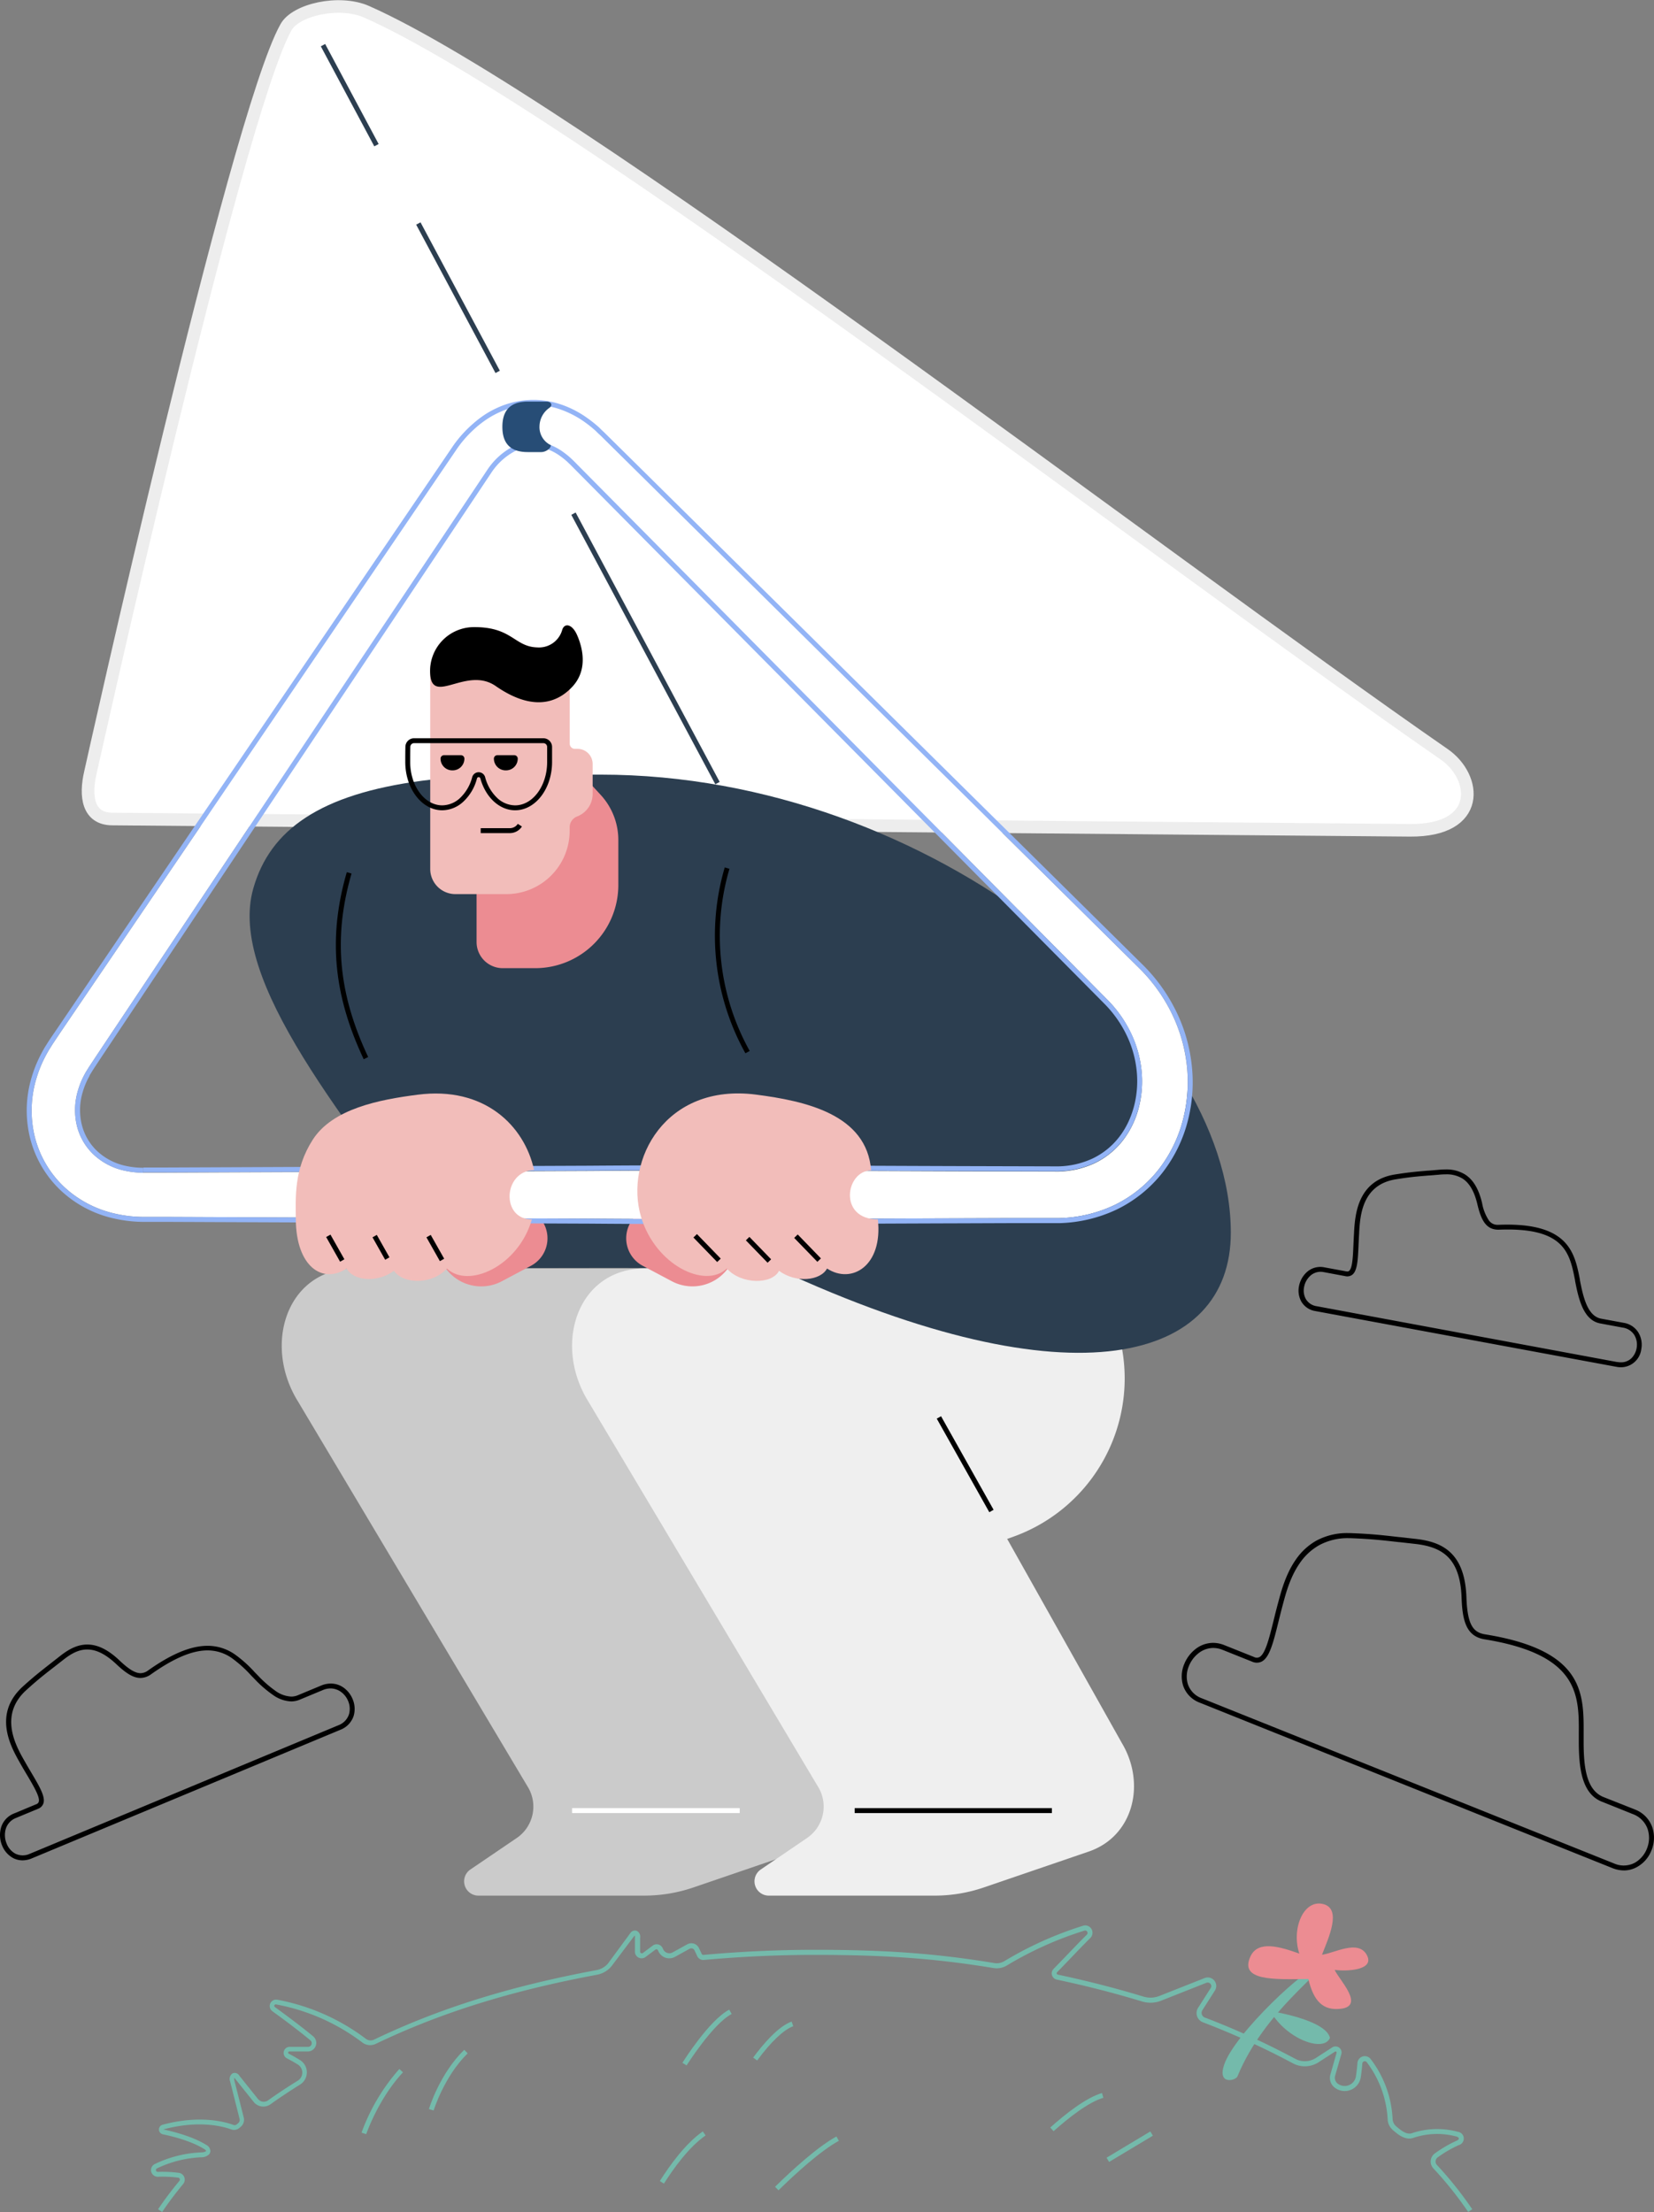 <svg xmlns="http://www.w3.org/2000/svg" width="524.864" height="702.06" viewBox="0 0 524.864 702.06"><rect x="0" y="0" width="524.864" height="702.06" fill="#808080" stroke="none"/><g transform="translate(-0.004 2.057)"><g transform="translate(0.004 369.114)"><path d="M.465,30.894C3.827,20.736,27.5-1.025,30.058.038S13.35,13.5,4.718,34.511C4.2,35.809-1.669,37.371.465,30.894Z" transform="translate(387.959 253.348)" fill="#74baab"/><path d="M.725,16.735c2.431-5.173,9.491-2.961,15.488-.836C13.625,8.155,17.441-1.291,23.672.146s1.7,10.939-.274,16.12c4.026-.555,11.43-4.884,14.182,0S31.436,21.6,27.417,21.071c1.392,3.125,9.71,11.447,1.931,12.338-5.621.649-8.6-2.391-10.281-9.455C8.285,24.1-3,24.658.725,16.735Z" transform="translate(396.111 232.978)" fill="#ec8c92"/><path d="M0,0S17.505,2.641,18.92,8.478C17.028,13.213,5.113,8.962,0,0Z" transform="translate(403.115 267.13)" fill="#74baab"/><path d="M0,0,16.2,0V1.567L0,1.563Z" transform="translate(351.146 313.658) rotate(-30.97)" fill="#74baab"/><path d="M1.04,12.111,0,10.939C4.691,6.735,11.383,1.43,16.418,0l.43,1.508C12.095,2.86,5.637,8.017,1.04,12.111Z" transform="translate(333.282 293.133)" fill="#74baab"/><path d="M1.095,17.081,0,15.963C5.582,10.494,13.494,3.3,19.475,0l.782,1.375C14.409,4.579,6.606,11.689,1.095,17.081Z" transform="translate(245.943 306.917)" fill="#74baab"/><path d="M1.259,12.353,0,11.424C3.237,7.048,7.982,1.508,12.2,0l.524,1.469C9.726,2.547,5.653,6.407,1.259,12.353Z" transform="translate(239.001 270.45)" fill="#74baab"/><path d="M1.321,17.706,0,16.878C.344,16.323,8.483,3.376,14.855,0l.782,1.375C9.593,4.563,1.439,17.573,1.321,17.706Z" transform="translate(216.546 266.661)" fill="#74baab"/><path d="M1.29,16.581,0,15.745C3.237,10.634,8.225,3.758,13.635,0l.891,1.281C9.3,4.891,4.449,11.6,1.29,16.581Z" transform="translate(209.385 305.307)" fill="#74baab"/><path d="M1.5,19.253,0,18.808C.141,18.347,3.471,7.525,11.211,0L12.3,1.125C4.847,8.4,1.532,19.183,1.5,19.253Z" transform="translate(136.104 279.413)" fill="#74baab"/><path d="M1.485,20.7,0,20.206A62.59,62.59,0,0,1,12,0L13.15,1.063C5.27,9.548,1.517,20.589,1.485,20.7Z" transform="translate(114.728 285.492)" fill="#74baab"/><path d="M417.973,90.935A116.435,116.435,0,0,0,406.9,77.082a3.187,3.187,0,0,1,.453-4.688,39.427,39.427,0,0,1,7.036-4.1c.407-.188.657-.461.633-.688s-.321-.484-.782-.609a23.679,23.679,0,0,0-13.807.477c-1.611.516-3.518-.117-5.512-1.813l-.782-.649a4.812,4.812,0,0,1-1.712-3.383,32.845,32.845,0,0,0-6.653-18.237.785.785,0,0,0-1.392.461c-.086,1.211-.25,2.641-.477,4.258A5.168,5.168,0,0,1,376,51.75l-.1-.063a3.906,3.906,0,0,1-1.65-4.36l1.962-6.876a.328.328,0,0,0-.125-.375.336.336,0,0,0-.4,0l-5.184,3.352a8.026,8.026,0,0,1-8.162.336,249.376,249.376,0,0,0-28.529-13.01,3.125,3.125,0,0,1-1.564-4.563l4.019-6.313a1.1,1.1,0,0,0-.078-1.328,1.118,1.118,0,0,0-1.3-.336L320.518,23.9a9.231,9.231,0,0,1-6.067.227c-8.686-2.641-17.779-4.977-27.036-6.931a2.015,2.015,0,0,1-1.024-3.376c1.689-1.727,3.065-3.165,4.37-4.524,1.923-2.008,3.737-3.907,6.208-6.368a.781.781,0,0,0,.109-.945.719.719,0,0,0-.86-.336,112.4,112.4,0,0,0-24.495,10.986,6.258,6.258,0,0,1-4.41.891c-18.217-3-34.1-4.173-56.62-4.173-11.727,0-23.6.547-35.229,1.61a2.142,2.142,0,0,1-2.15-1.235l-.844-1.8a1.118,1.118,0,0,0-1.564-.508L166.286,9.97a3.769,3.769,0,0,1-5.223-1.656l-.219-.453a.521.521,0,0,0-.774-.188l-3.127,2.344a2.111,2.111,0,0,1-3.385-1.688V3.9a1.109,1.109,0,0,0-.078-.656.868.868,0,0,0-.2.2l-7.208,9.58a7.913,7.913,0,0,1-4.55,2.633c-27.364,5.1-49.631,12.072-70.185,21.925a4.091,4.091,0,0,1-4.269-.414,64.864,64.864,0,0,0-27.411-12.1.43.43,0,0,0-.5.273.445.445,0,0,0,.156.57c4.691,3.415,8.811,6.54,12.142,9.29a2.719,2.719,0,0,1-1.72,4.813H43.883a.366.366,0,0,0-.18.688c1.267.656,2.463,1.344,3.557,2.024a4.585,4.585,0,0,1,0,7.814c-3.237,2.016-6.388,4.11-9.382,6.251a3.911,3.911,0,0,1-5.309-.781l-5.942-7.423a1.368,1.368,0,0,0-.2-.211,1.351,1.351,0,0,0,0,.742l2.979,11.775a2.906,2.906,0,0,1-.954,3.04L28,64.306a2.581,2.581,0,0,1-2.541.438c-2.736-1-10.312-3.008-21.555,0,5.84,1.281,10.43,2.93,13.627,4.915a2.344,2.344,0,0,1,1.306,1.9,1.562,1.562,0,0,1-.453,1.141,3.48,3.48,0,0,1-2.345.883A36.247,36.247,0,0,0,1.859,77.129a.586.586,0,0,0,.289,1.1,39.984,39.984,0,0,1,6.685.3,2.15,2.15,0,0,1,1.72,1.367,2.195,2.195,0,0,1-.367,2.2C7.8,84.974,5.557,87.951,3.525,90.959l-1.29-.875a111.328,111.328,0,0,1,6.771-9,.656.656,0,0,0,.109-.641.6.6,0,0,0-.485-.383,37.628,37.628,0,0,0-6.419-.289A2.15,2.15,0,0,1,.077,78.207a2.117,2.117,0,0,1,1.071-2.446A37.491,37.491,0,0,1,16,72.034c1.087-.039,1.431-.352,1.47-.461s-.2-.359-.579-.586C13.853,69.1,9.435,67.51,3.767,66.3a1.563,1.563,0,0,1-.07-3.047c11.673-3.125,19.616-.977,22.493.078a1.017,1.017,0,0,0,1-.18l.453-.375a1.351,1.351,0,0,0,.446-1.43L25.119,49.57a2.148,2.148,0,0,1,.782-2.625,1.666,1.666,0,0,1,2.111.734l5.926,7.4a2.346,2.346,0,0,0,3.182.461c2.994-2.133,6.169-4.243,9.437-6.251a3.023,3.023,0,0,0,0-5.157c-1.063-.656-2.228-1.321-3.456-1.961a1.93,1.93,0,0,1,.883-3.633h5.872a1.126,1.126,0,0,0,1.079-.781,1.148,1.148,0,0,0-.36-1.289c-3.3-2.727-7.357-5.829-12.056-9.228a2.032,2.032,0,0,1,1.564-3.649A66.655,66.655,0,0,1,68.166,35.982a2.5,2.5,0,0,0,2.635.25c20.687-9.916,43.11-16.924,70.584-22.05A6.3,6.3,0,0,0,145,12.1l7.083-9.626A1.728,1.728,0,0,1,154.09,1.7a2.062,2.062,0,0,1,1.118,2.266V8.314a.516.516,0,0,0,.3.484.532.532,0,0,0,.571-.047l3.127-2.344a2.1,2.1,0,0,1,1.736-.367,2.056,2.056,0,0,1,1.384,1.117l.219.453a2.15,2.15,0,0,0,1.259,1.117,2.175,2.175,0,0,0,1.736-.172L170.164,6a2.682,2.682,0,0,1,3.729,1.211l.844,1.813a.571.571,0,0,0,.586.336c11.727-1.07,23.588-1.617,35.378-1.617,22.618,0,38.568,1.18,56.87,4.2a4.756,4.756,0,0,0,3.315-.664A113.879,113.879,0,0,1,295.781.1a2.291,2.291,0,0,1,2.65,1.031,2.343,2.343,0,0,1-.352,2.852c-2.455,2.453-4.261,4.344-6.176,6.345-1.313,1.367-2.689,2.805-4.386,4.54a.43.43,0,0,0-.1.438.438.438,0,0,0,.336.313c9.3,1.969,18.436,4.313,27.169,6.97a7.674,7.674,0,0,0,5.035-.188l14.37-5.688a2.7,2.7,0,0,1,3.276,3.962l-4.019,6.306a1.588,1.588,0,0,0,.805,2.25,248.7,248.7,0,0,1,28.7,13.1,6.461,6.461,0,0,0,6.575-.273l5.184-3.352a1.915,1.915,0,0,1,2.877,2.133l-1.97,6.876a2.343,2.343,0,0,0,.993,2.618l.094.063a3.612,3.612,0,0,0,5.52-2.547c.227-1.563.383-2.977.469-4.157a2.347,2.347,0,0,1,4.175-1.313,33.992,33.992,0,0,1,6.99,19.128,3.265,3.265,0,0,0,1.157,2.274l.782.649c1.095.93,2.674,1.946,4.034,1.563a25.134,25.134,0,0,1,14.691-.5,2.162,2.162,0,0,1,.352,4.227,37.534,37.534,0,0,0-6.724,3.907,1.617,1.617,0,0,0-.649,1.156,1.562,1.562,0,0,0,.414,1.235,117.547,117.547,0,0,1,11.219,14.065Z" transform="translate(47.922 239.93)" fill="#74baab"/><path d="M140.379,107.074a10.215,10.215,0,0,1-3.815-.782L5.811,53.863a8.805,8.805,0,0,1-5.356-5.4,10.037,10.037,0,0,1,.337-6.892A11.466,11.466,0,0,1,4.34,36.833a9.133,9.133,0,0,1,5.618-1.992,9.472,9.472,0,0,1,3.529.706l9.382,3.75a1.974,1.974,0,0,0,1.744.086c1.895-.959,3.124-5.927,4.548-11.679l.01-.041c.425-1.722.864-3.5,1.368-5.377l.094-.344.014-.051c.965-3.611,2.423-9.068,5.676-13.643A19.47,19.47,0,0,1,42.708,2.41,20.425,20.425,0,0,1,52.748,0c.393,0,.8.009,1.2.026,6.365.255,9.42.6,14.965,1.235l.2.023h.14l.9.1.014,0c1.166.135,2.489.288,3.953.449,5.187.569,8.652,1.928,11.235,4.407,3.13,3.01,4.761,7.652,4.988,14.189.312,9.073,2.343,11.119,5.981,11.721,31.338,5.065,31.273,18.587,31.211,31.663v2.389c0,7.82.765,15.363,6.318,17.581l9.858,3.906a9.349,9.349,0,0,1,5.614,5.689,10.506,10.506,0,0,1-.265,7.329,10.272,10.272,0,0,1-4.6,5.282A8.514,8.514,0,0,1,140.379,107.074ZM10.019,36.462h0a7.654,7.654,0,0,0-4.735,1.7A9.85,9.85,0,0,0,2.276,42.2a8.455,8.455,0,0,0-.312,5.813,7.269,7.269,0,0,0,4.457,4.439l130.729,52.39a7.506,7.506,0,0,0,3.1.666,7.59,7.59,0,0,0,3.442-.83,8.844,8.844,0,0,0,3.91-4.493,9.051,9.051,0,0,0,.243-6.25,7.849,7.849,0,0,0-4.691-4.743L133.3,85.243c-6.377-2.557-7.278-10.652-7.3-19.019V63.88c.077-12.439.158-25.3-29.9-30.161-5.726-.923-7.037-5.731-7.295-13.189C88.6,14.414,87.122,10.122,84.3,7.41c-2.351-2.224-5.534-3.453-10.321-3.985L69.1,2.878h-.126c-5.59-.639-8.669-.991-15.065-1.25-.338-.013-.677-.02-1.008-.02A18.866,18.866,0,0,0,43.518,3.9a18.446,18.446,0,0,0-5.99,5.548c-3.062,4.347-4.446,9.52-5.362,12.943l-.093.344c-.468,1.75-.885,3.424-1.288,5.043l-.065.261C29.074,34.7,27.885,39.522,25.34,40.8a3.581,3.581,0,0,1-3.026,0l-9.382-3.75a7.791,7.791,0,0,0-2.913-.584Z" transform="translate(374.999 115.409)"/><path d="M102.336,62.779a8.077,8.077,0,0,1-1.469-.142L5.4,44.955A6.294,6.294,0,0,1,.878,41.924a7.2,7.2,0,0,1-.736-4.868,8.039,8.039,0,0,1,2.6-4.579,6.365,6.365,0,0,1,5.473-1.406l6.825,1.258a2.349,2.349,0,0,0,.44.048.737.737,0,0,0,.553-.181c1.073-.836,1.228-4.48,1.392-8.337l.01-.217c.052-1.158.105-2.355.186-3.612v-.257C17.961,14.487,18.659,3.487,30.6,1.59,35.076.882,37.321.693,41.04.378h.211L44.5.1c.736-.065,1.437-.1,2.083-.1a11.154,11.154,0,0,1,6.251,1.59c2.585,1.639,4.354,4.6,5.41,9.064a14.635,14.635,0,0,0,2.195,5.573A3.356,3.356,0,0,0,63.3,17.57c.108,0,.222,0,.338-.009.895-.034,1.775-.051,2.617-.051,19.629,0,21.434,9.256,23.026,17.423V35.1q.05.252.1.5c.058.3.119.617.184.925,1.064,5.2,2.584,10.11,6.466,10.83l7.193,1.329a6.663,6.663,0,0,1,4.69,3.2,7.483,7.483,0,0,1,.852,5.156A6.53,6.53,0,0,1,102.336,62.779Zm-1.188-1.68h0a6.394,6.394,0,0,0,1.167.112A4.686,4.686,0,0,0,105.7,59.85a5.954,5.954,0,0,0,1.577-3.119,6.017,6.017,0,0,0-.657-4.078,5.185,5.185,0,0,0-3.667-2.446l-7.193-1.335c-4.8-.885-6.543-6.314-7.716-12.049-.091-.423-.176-.861-.258-1.284l-.031-.162v-.148c-1.622-8.317-3.154-16.172-21.38-16.172-.857,0-1.758.018-2.677.053-.094,0-.188.005-.28.005-3.963,0-5.494-3.1-6.678-8.115-.958-4.026-2.493-6.677-4.691-8.1a9.6,9.6,0,0,0-5.368-1.351c-.614,0-1.283.034-1.989.1l-3.261.274h-.2c-3.833.318-5.945.493-10.335,1.2-10.719,1.7-11.329,11.494-11.657,16.753v.242c-.078,1.191-.129,2.33-.179,3.432l-.016.358,0,.035c-.21,4.758-.362,8.2-1.992,9.475a2.671,2.671,0,0,1-2.244.438L7.977,32.578A4.857,4.857,0,0,0,3.833,33.65a6.416,6.416,0,0,0-2.072,3.664,5.568,5.568,0,0,0,.555,3.805A4.771,4.771,0,0,0,5.756,43.4L101.147,61.13V61.1Z" transform="translate(412.065 0)"/><path d="M7.142,68.495a6.469,6.469,0,0,1-2.925-.7A7.83,7.83,0,0,1,.675,63.815a8.667,8.667,0,0,1-.353-5.7,6.93,6.93,0,0,1,4.1-4.485l7-2.915a1.326,1.326,0,0,0,.868-.782c.479-1.415-1.525-4.817-3.647-8.419L8.571,41.4l-.023-.039c-.676-1.14-1.376-2.318-2.079-3.571l-.134-.234c-2.848-5.022-8.773-15.471.985-24.3,3.335-3.009,5.223-4.494,8.081-6.742l.746-.587.1-.077,2.885-2.259C22.263,1.132,24.876.024,27.609,0h.11c3.287,0,6.624,1.651,10.2,5.047,2.943,2.8,5,4.043,6.676,4.043a4.124,4.124,0,0,0,2.471-.917C54.461,2.939,60.61.4,65.868.4a15.121,15.121,0,0,1,8.576,2.668,39.186,39.186,0,0,1,6.368,5.7l1.235,1.266a36.371,36.371,0,0,0,5.175,4.527,9.358,9.358,0,0,0,5.186,1.955,5.439,5.439,0,0,0,2.1-.42l7.38-3.071a8,8,0,0,1,3.079-.646A7.03,7.03,0,0,1,109.2,13.8a8.33,8.33,0,0,1,2.681,3.484,7.9,7.9,0,0,1,.329,5.413,7.1,7.1,0,0,1-4.239,4.376L10.1,67.869a7.618,7.618,0,0,1-2.948.626ZM27.624,1.578c-2.346,0-4.666,1-7.521,3.258L17.211,7.1l-.093.07C13.928,9.652,12,11.149,8.376,14.432c-8.823,7.983-3.33,17.693-.69,22.36l.011.019.133.234c.7,1.242,1.39,2.407,2.059,3.534L9.9,40.6l.015.026c2.65,4.482,4.565,7.721,3.846,9.826a2.825,2.825,0,0,1-1.743,1.7l-7,2.915a5.393,5.393,0,0,0-3.2,3.5,7.06,7.06,0,0,0,.3,4.641,6.167,6.167,0,0,0,2.807,3.188,5.34,5.34,0,0,0,4.575,0l97.9-40.787a5.577,5.577,0,0,0,3.333-3.431,6.353,6.353,0,0,0-.291-4.321,6.7,6.7,0,0,0-2.147-2.761,5.708,5.708,0,0,0-3.428-1.164,6.18,6.18,0,0,0-2.378.5L95.112,17.5a7.027,7.027,0,0,1-2.717.551,10.6,10.6,0,0,1-5.839-2.1A37,37,0,0,1,80.938,11.1L79.694,9.822a40.263,40.263,0,0,0-6.1-5.5A13.374,13.374,0,0,0,65.833,1.86c-4.838,0-10.682,2.471-17.865,7.555a5.785,5.785,0,0,1-3.4,1.187c-2.161,0-4.4-1.288-7.73-4.445-3.288-3.081-6.272-4.579-9.123-4.579Z" transform="translate(0 150.784)"/></g><g transform="translate(8.487 0.003)"><path d="M5.24,42.366,77.95,164.329a12.052,12.052,0,0,1-3.385,16.456l-14.706,9.994a4.539,4.539,0,0,0,2.557,8.29H114.97a48.5,48.5,0,0,0,15.762-2.625l33.2-11.361c14.182-4.852,18.2-21.511,10.547-34.38L138.057,85.849l1.736-.617a53.371,53.371,0,0,0,26.731-79.7L162.873,0H23.214C1.667-.031-6.2,24.113,5.24,42.366Z" transform="translate(80.92 400.518)" fill="#cbcbcb"/><path d="M5.236,42.366l72.71,121.964a12.06,12.06,0,0,1-3.393,16.456l-14.683,9.994a4.539,4.539,0,0,0,2.557,8.29H114.99a48.5,48.5,0,0,0,15.754-2.625l33.2-11.361c14.182-4.852,18.209-21.511,10.555-34.38L138.069,85.849l1.736-.617a53.371,53.371,0,0,0,26.731-79.7L162.885,0H23.218C1.663-.031-6.194,24.113,5.236,42.366Z" transform="translate(173.055 400.518)" fill="#efefef"/><path d="M88.408,1.684c63.133,27.9,250.288,172.143,341.926,235.653,10.5,7.267,12.079,24.332-10.875,24.129L7.645,257.887C-.04,257.824-1,250.651.742,243.174c0,0,46.066-207.766,62.015-236.481C65.735,1.028,79.714-2.16,88.408,1.684Z" transform="translate(19.455 0)" fill="#fff" stroke="#ededed" stroke-width="4"/><path d="M1.173,36.116C6.513,17.364,22.494,6.221,54.65,1.947,70.287-.131,89.27,0,111.388,0c105.164,0,199.977,79.512,199.977,145.4,0,40.631-49.568,55.165-143.755,11.533-39.154-.539-67.542-.359-102.6-.25C30.39,109.721-7.154,65.277,1.173,36.116Z" transform="translate(70.726 243.797)" fill="#2c3e50"/><path d="M18.623,72.339H8.3a8.3,8.3,0,0,1-8.3-8.3V0H23.455L39.42,17.385a21.09,21.09,0,0,1,5.559,14.276V45.952A26.371,26.371,0,0,1,18.623,72.339Z" transform="translate(142.749 232.883)" fill="#ec8c92"/><path d="M46.707,39.188h-.782a1.657,1.657,0,0,1-1.657-1.656V17.677c5.254-3.016,3.823-11.338,2.345-14.651C45.049-.521,42.587-.826,41.922,1.464A7.65,7.65,0,0,1,34.1,7C26.59,6.832,26.1.323,13.448.565A13.811,13.811,0,0,0,0,14.434V77.327a7.988,7.988,0,0,0,7.967,7.962H24.151A20.087,20.087,0,0,0,44.244,65.208V64.122a3.688,3.688,0,0,1,2.345-3.469,7.65,7.65,0,0,0,4.949-7.15V43.978a4.791,4.791,0,0,0-4.832-4.79Z" transform="translate(128.043 196.43)" fill="#f2bdba"/><path d="M34.854,22.863c-4.914,0-9.341-4.051-11.016-10.08a.589.589,0,0,0-.547-.445.579.579,0,0,0-.548.445,15.167,15.167,0,0,1-4.276,7.3,9.948,9.948,0,0,1-6.74,2.781C5.261,22.863,0,15.986,0,7.532v-.4C0,5.551,0,4.407.039,2.688A2.757,2.757,0,0,1,2.782,0H43.821a2.774,2.774,0,0,1,2.761,2.758V7.532C46.582,15.986,41.321,22.863,34.854,22.863ZM23.291,10.786a2.127,2.127,0,0,1,2.055,1.584,13.962,13.962,0,0,0,3.66,6.419A8.416,8.416,0,0,0,34.854,21.3c5.6,0,10.164-6.176,10.164-13.768V2.759a1.2,1.2,0,0,0-1.2-1.2H2.8A1.19,1.19,0,0,0,1.6,2.727c-.039,1.836-.039,3.017-.039,4.8,0,7.592,4.559,13.768,10.164,13.768a8.409,8.409,0,0,0,5.845-2.511,14.012,14.012,0,0,0,3.663-6.419A2.128,2.128,0,0,1,23.291,10.786Z" transform="translate(120.123 232.25)"/><path d="M3.847,4.821H3.729A3.72,3.72,0,0,1,0,1.1H0A1.1,1.1,0,0,1,1.1,0H6.466a1.1,1.1,0,0,1,1.1,1.1h0A3.72,3.72,0,0,1,3.847,4.821Z" transform="translate(131.319 237.626)"/><path d="M3.847,4.821H3.729A3.728,3.728,0,0,1,0,1.1H0A1.1,1.1,0,0,1,1.1,0H6.474A1.1,1.1,0,0,1,7.568,1.1h0A3.72,3.72,0,0,1,3.847,4.821Z" transform="translate(148.245 237.626)"/><path d="M9.249,2.938H0V1.375H9.249A3,3,0,0,0,11.774,0l1.313.844A4.551,4.551,0,0,1,9.249,2.938Z" transform="translate(144.055 259.418)"/><path d="M9.827,0,1.884,10.939a9.881,9.881,0,0,0,3.37,14.533l9.226,4.9a13.945,13.945,0,0,0,17.9-4.227L35.5,21.738Z" transform="translate(190.23 374.217)" fill="#ec8c92"/><path d="M25.668,0l7.943,10.939a9.881,9.881,0,0,1-3.37,14.533l-9.226,4.9a13.945,13.945,0,0,1-17.888-4.2L0,21.761Z" transform="translate(129.755 374.217)" fill="#ec8c92"/><path d="M9.676,58.985A76.838,76.838,0,0,1,3.116,0l1.5.438a75.276,75.276,0,0,0,6.427,57.821Z" transform="translate(218.379 273.248)"/><path d="M8.843,59.384C-.828,38.857-2.485,20.558,3.472,0L4.981.438C-.867,20.558.759,38.521,10.258,58.673Z" transform="translate(98.09 274.749)"/><path d="M214.231,258.43c-13.62,0-25.795-.045-37.22-.137L57.782,257.8l-14.91-.063H35.4a40.5,40.5,0,0,1-8.929-1.039,34.773,34.773,0,0,1-16.278-8.6,32.731,32.731,0,0,1-9.28-16.158,35.172,35.172,0,0,1,.641-18.292A38.786,38.786,0,0,1,5.1,205.426c.2-.373.424-.733.645-1.08.169-.266.341-.538.5-.81l.586-.922.524-.782,2.095-3.126L26.181,174.1,93.207,75.43l33.5-49.327,8.381-12.33a36.84,36.84,0,0,1,5.88-6.54,31.689,31.689,0,0,1,3.612-2.751,27.6,27.6,0,0,1,4.1-2.227,25.889,25.889,0,0,1,18.765-.922A30.933,30.933,0,0,1,175.6,5.521a39.092,39.092,0,0,1,3.448,2.774l.782.782.782.711,1.321,1.312,169.447,167.62a52.748,52.748,0,0,1,10.109,13.845,50.084,50.084,0,0,1,5.012,16.55,47.8,47.8,0,0,1-1.056,17.417,43.075,43.075,0,0,1-7.724,16.025,40.01,40.01,0,0,1-14.073,11.408,43.308,43.308,0,0,1-17.341,4.157H311.15l-14.909.055c-10.042.027-20.246.07-30.114.11h-.041C249.09,258.357,231.515,258.43,214.231,258.43ZM159.2,11.626a13.689,13.689,0,0,0-5.783,1.272,22.237,22.237,0,0,0-8.757,7.657L136.4,32.939,103.346,82.478,37.258,181.563,20.731,206.324l-2.064,3.126-.515.782-.4.648c-.091.154-.189.307-.284.455l0,.007a8.073,8.073,0,0,0-.493.843,25.325,25.325,0,0,0-2.291,5.47,21.409,21.409,0,0,0-.336,11.126,18.769,18.769,0,0,0,5.426,9.275,20.764,20.764,0,0,0,9.8,5.024,27.329,27.329,0,0,0,5.808.626h7.467l14.91-.063,119.229-.5c11.525-.091,23.779-.135,37.462-.135,18.082,0,36.458.078,54.229.153h.225c8.952.038,18.21.077,27.313.105l29.56.079a28.778,28.778,0,0,0,11.47-2.61,25.1,25.1,0,0,0,8.913-7.117,28.668,28.668,0,0,0,5.169-10.586,33.315,33.315,0,0,0,.819-12.144,35.847,35.847,0,0,0-3.5-11.846,38.531,38.531,0,0,0-7.317-10.251L173.579,19.391l-1.306-1.329-.32-.32-.282-.266-.555-.531a26.622,26.622,0,0,0-2.345-1.906,19.04,19.04,0,0,0-5.027-2.642A13.754,13.754,0,0,0,159.2,11.626Z" transform="translate(1.561 126.433)" fill="#fff"/><path d="M215.42,261.578c-13.476,0-25.529-.046-36.848-.14l-119.229-.492-14.9-.063H36.952a42.589,42.589,0,0,1-9.257-1.078A36.021,36.021,0,0,1,10.682,250.8,34.389,34.389,0,0,1,.963,233.871a36.569,36.569,0,0,1,.657-19.1A41.1,41.1,0,0,1,5.3,206.234c.27-.5.554-.957.821-1.375l.375-.6.586-.922.523-.782,2.1-3.079,16.754-24.667,67-98.633,33.51-49.327,8.389-12.354a38.526,38.526,0,0,1,6.129-6.821,33.921,33.921,0,0,1,3.8-2.946A28.866,28.866,0,0,1,149.6,2.383,27.209,27.209,0,0,1,159.441.039C159.894,0,160.364,0,160.818,0a27.474,27.474,0,0,1,8.662,1.422,31.936,31.936,0,0,1,8.578,4.454,39.072,39.072,0,0,1,3.589,2.883l.782.781.782.727,1.329,1.313,169.5,167.6a54.075,54.075,0,0,1,10.4,14.253,51.272,51.272,0,0,1,5.176,17.064,49.027,49.027,0,0,1-1.086,18,44.866,44.866,0,0,1-8.006,16.612,41.47,41.47,0,0,1-14.652,11.854,45.171,45.171,0,0,1-17.982,4.313h-15.16l-14.909.055c-10.924.033-21.036.072-30.914.117l-7.115.027h-.018C245.236,261.52,230.207,261.578,215.42,261.578ZM160.818,1.562c-.216,0-.434.01-.645.02s-.43.02-.645.02a25.6,25.6,0,0,0-9.289,2.219,27.54,27.54,0,0,0-4.1,2.227A31.694,31.694,0,0,0,142.53,8.8a36.846,36.846,0,0,0-5.88,6.54l-8.381,12.33L94.768,77,27.742,175.667,11.01,200.272,8.915,203.4l-.525.781L7.8,205.1c-.157.276-.33.548-.5.812-.221.347-.449.706-.644,1.08a38.767,38.767,0,0,0-3.549,8.227,35.171,35.171,0,0,0-.641,18.292,32.735,32.735,0,0,0,9.281,16.159,34.763,34.763,0,0,0,16.277,8.6A40.554,40.554,0,0,0,36.96,259.3h7.473l14.91.063,119.229.492c12.272.093,24.666.14,36.84.14,16.923,0,34.128-.072,50.767-.142h.011c10.348-.044,21.048-.089,31.612-.116l14.909-.054h15.153a43.305,43.305,0,0,0,17.341-4.157,40,40,0,0,0,14.073-11.408A43.062,43.062,0,0,0,367,228.1a47.812,47.812,0,0,0,1.087-17.4,50.078,50.078,0,0,0-5.012-16.549A52.775,52.775,0,0,0,352.968,180.3L183.466,12.666l-1.321-1.313-.782-.711-.782-.781a38.749,38.749,0,0,0-3.448-2.774A30.867,30.867,0,0,0,168.98,2.9,26.207,26.207,0,0,0,160.818,1.562Z" transform="translate(0 124.867)" fill="#93b4f6"/><path d="M334.9,187.341a38.609,38.609,0,0,0-7.318-10.158L159.814,7.775l-1.306-1.328-.321-.32-.281-.266-.555-.531a26.626,26.626,0,0,0-2.345-1.907A19.073,19.073,0,0,0,149.978.781,14.08,14.08,0,0,0,145.412,0a13.924,13.924,0,0,0-5.762,1.266,22.223,22.223,0,0,0-8.757,7.657L122.63,21.308,89.582,70.847l-66.088,99.1L6.966,194.709,4.9,197.834l-.516.781-.4.649c-.258.438-.563.852-.782,1.3a25.3,25.3,0,0,0-2.291,5.47,21.389,21.389,0,0,0-.336,11.127A18.828,18.828,0,0,0,6,226.44a20.762,20.762,0,0,0,9.8,5.024,27.131,27.131,0,0,0,5.84.625v-1.563a25.762,25.762,0,0,1-5.473-.586A19.159,19.159,0,0,1,7.106,225.3a17.188,17.188,0,0,1-4.972-8.509,19.656,19.656,0,0,1,.313-10.314,23.433,23.433,0,0,1,2.15-5.1v-.094a6.035,6.035,0,0,1,.4-.68c.1-.164.211-.336.313-.516l.367-.594.508-.781,2.064-3.126,16.52-24.762,66.088-99.07,33.056-49.539L132.168,9.83a20.543,20.543,0,0,1,8.1-7.095A12.226,12.226,0,0,1,145.389,1.6a12.438,12.438,0,0,1,4.058.688,17.305,17.305,0,0,1,4.613,2.422,23.657,23.657,0,0,1,2.2,1.789l.532.516.274.25.3.3,1.306,1.321L326.461,178.277a36.89,36.89,0,0,1,7.036,9.751,33.983,33.983,0,0,1,3.354,11.33c.923,7.9-1.188,15.963-5.66,21.589a23.359,23.359,0,0,1-8.366,6.673,27.017,27.017,0,0,1-10.821,2.461L282.475,230q-15.457-.047-30.906-.117c-16.872-.07-34.322-.141-51.491-.141-13.487,0-25.542.047-36.848.133L44,230.378l-14.9.062H21.672V232h7.42L44,231.941l119.229-.5q18.428-.141,36.84-.133c27.466,0,54.931.18,82.389.258l29.561.078a28.942,28.942,0,0,0,11.47-2.61,24.953,24.953,0,0,0,8.913-7.118c4.84-6.087,6.95-14.565,5.989-22.73A35.927,35.927,0,0,0,334.9,187.341Z" transform="translate(15.326 138.049)" fill="#93b4f6"/><path d="M16.161,55.545c2.087,3.907,9.679,4.688,15,.734,3.127,4.383,12.251,4.383,16.817-.734C54.737,62,70.647,54.9,74.939,39.973c-9.867,0-9.194-15.346.7-15.705C72.57,10.2,59.873-2.369,38.709.381,26.489,1.944,11.72,4.827,5.411,14.657-.664,24.127,0,33.175.04,39.973.118,54.819,8.436,60.64,16.161,55.545Z" transform="translate(85.354 345.003)" fill="#f2bdba"/><path d="M11.782,7.759a7.308,7.308,0,0,1,3.19-5.813c1.11-.86.461-1.946-.938-1.946H8.053C2.58,0,0,2.743,0,8.017s2.549,8.009,8.053,8.009h4.253c1.689,0,3.221-1.4,3.049-2.2A6.354,6.354,0,0,1,11.782,7.759Z" transform="translate(150.935 125.398)" fill="#274d76"/><path d="M60.2,55.575c-2.087,3.907-9.914,4.688-15.23.734-2.252,4.383-12.017,4.383-16.583-.734-6.88,6.563-22.673-1.094-27.216-16.409C-4.183,21.195,8.944-3.348,37.653.379,53.29,2.4,72.836,6.63,74.188,24.437c-8.1.055-10.539,15.534,2.134,15.534C77.98,54.794,67.957,60.669,60.2,55.575Z" transform="translate(193.763 344.974)" fill="#f2bdba"/><path d="M0,0H1.563l0,10.575H0Z" transform="translate(243.534 390.832) rotate(-44.11)"/><path d="M0,0H1.563l0,9.9H0Z" transform="translate(228.203 391.605) rotate(-44.11)"/><path d="M0,0H1.563l0,10.841H0Z" transform="matrix(0.718, -0.696, 0.696, 0.718, 211.556, 390.708)"/><path d="M0,0H1.563l0,8.987H0Z" transform="translate(95.019 390.558) rotate(-29.46)"/><path d="M0,0H1.563l0,8.174H0Z" transform="translate(109.723 390.649) rotate(-29.45)"/><path d="M0,0H1.563l0,8.682H0Z" transform="translate(126.839 390.648) rotate(-29.45)"/><path d="M0,0H1.563l.024,96.957H.024Z" transform="translate(172.809 161.343) rotate(-28.11)" fill="#2c3e50"/><path d="M0,0H1.563l.013,53.4H.013Z" transform="translate(123.583 69.245) rotate(-28.11)" fill="#2c3e50"/><path d="M0,0H1.563l.009,36H.009Z" transform="translate(93.319 12.635) rotate(-28.11)" fill="#2c3e50"/><path d="M45.221,19.381C50.4,13.739,48.114,6.34,46.613,3.027,45.049-.521,42.586-.826,41.922,1.464A7.65,7.65,0,0,1,34.1,7C26.59,6.832,26.1.323,13.448.565A13.928,13.928,0,0,0,0,14.434c0,11.861,11.329-1.8,20.844,4.829C34.1,28.46,41.672,23.248,45.221,19.381Z" transform="translate(127.996 196.43)"/><rect width="53.204" height="1.563" transform="translate(173.053 571.817)" fill="#fff"/><rect width="62.586" height="1.563" transform="translate(262.729 571.817)"/><path d="M0,0H1.563l.009,34.057H.009Z" transform="translate(288.779 448.197) rotate(-29.3)"/></g></g></svg>